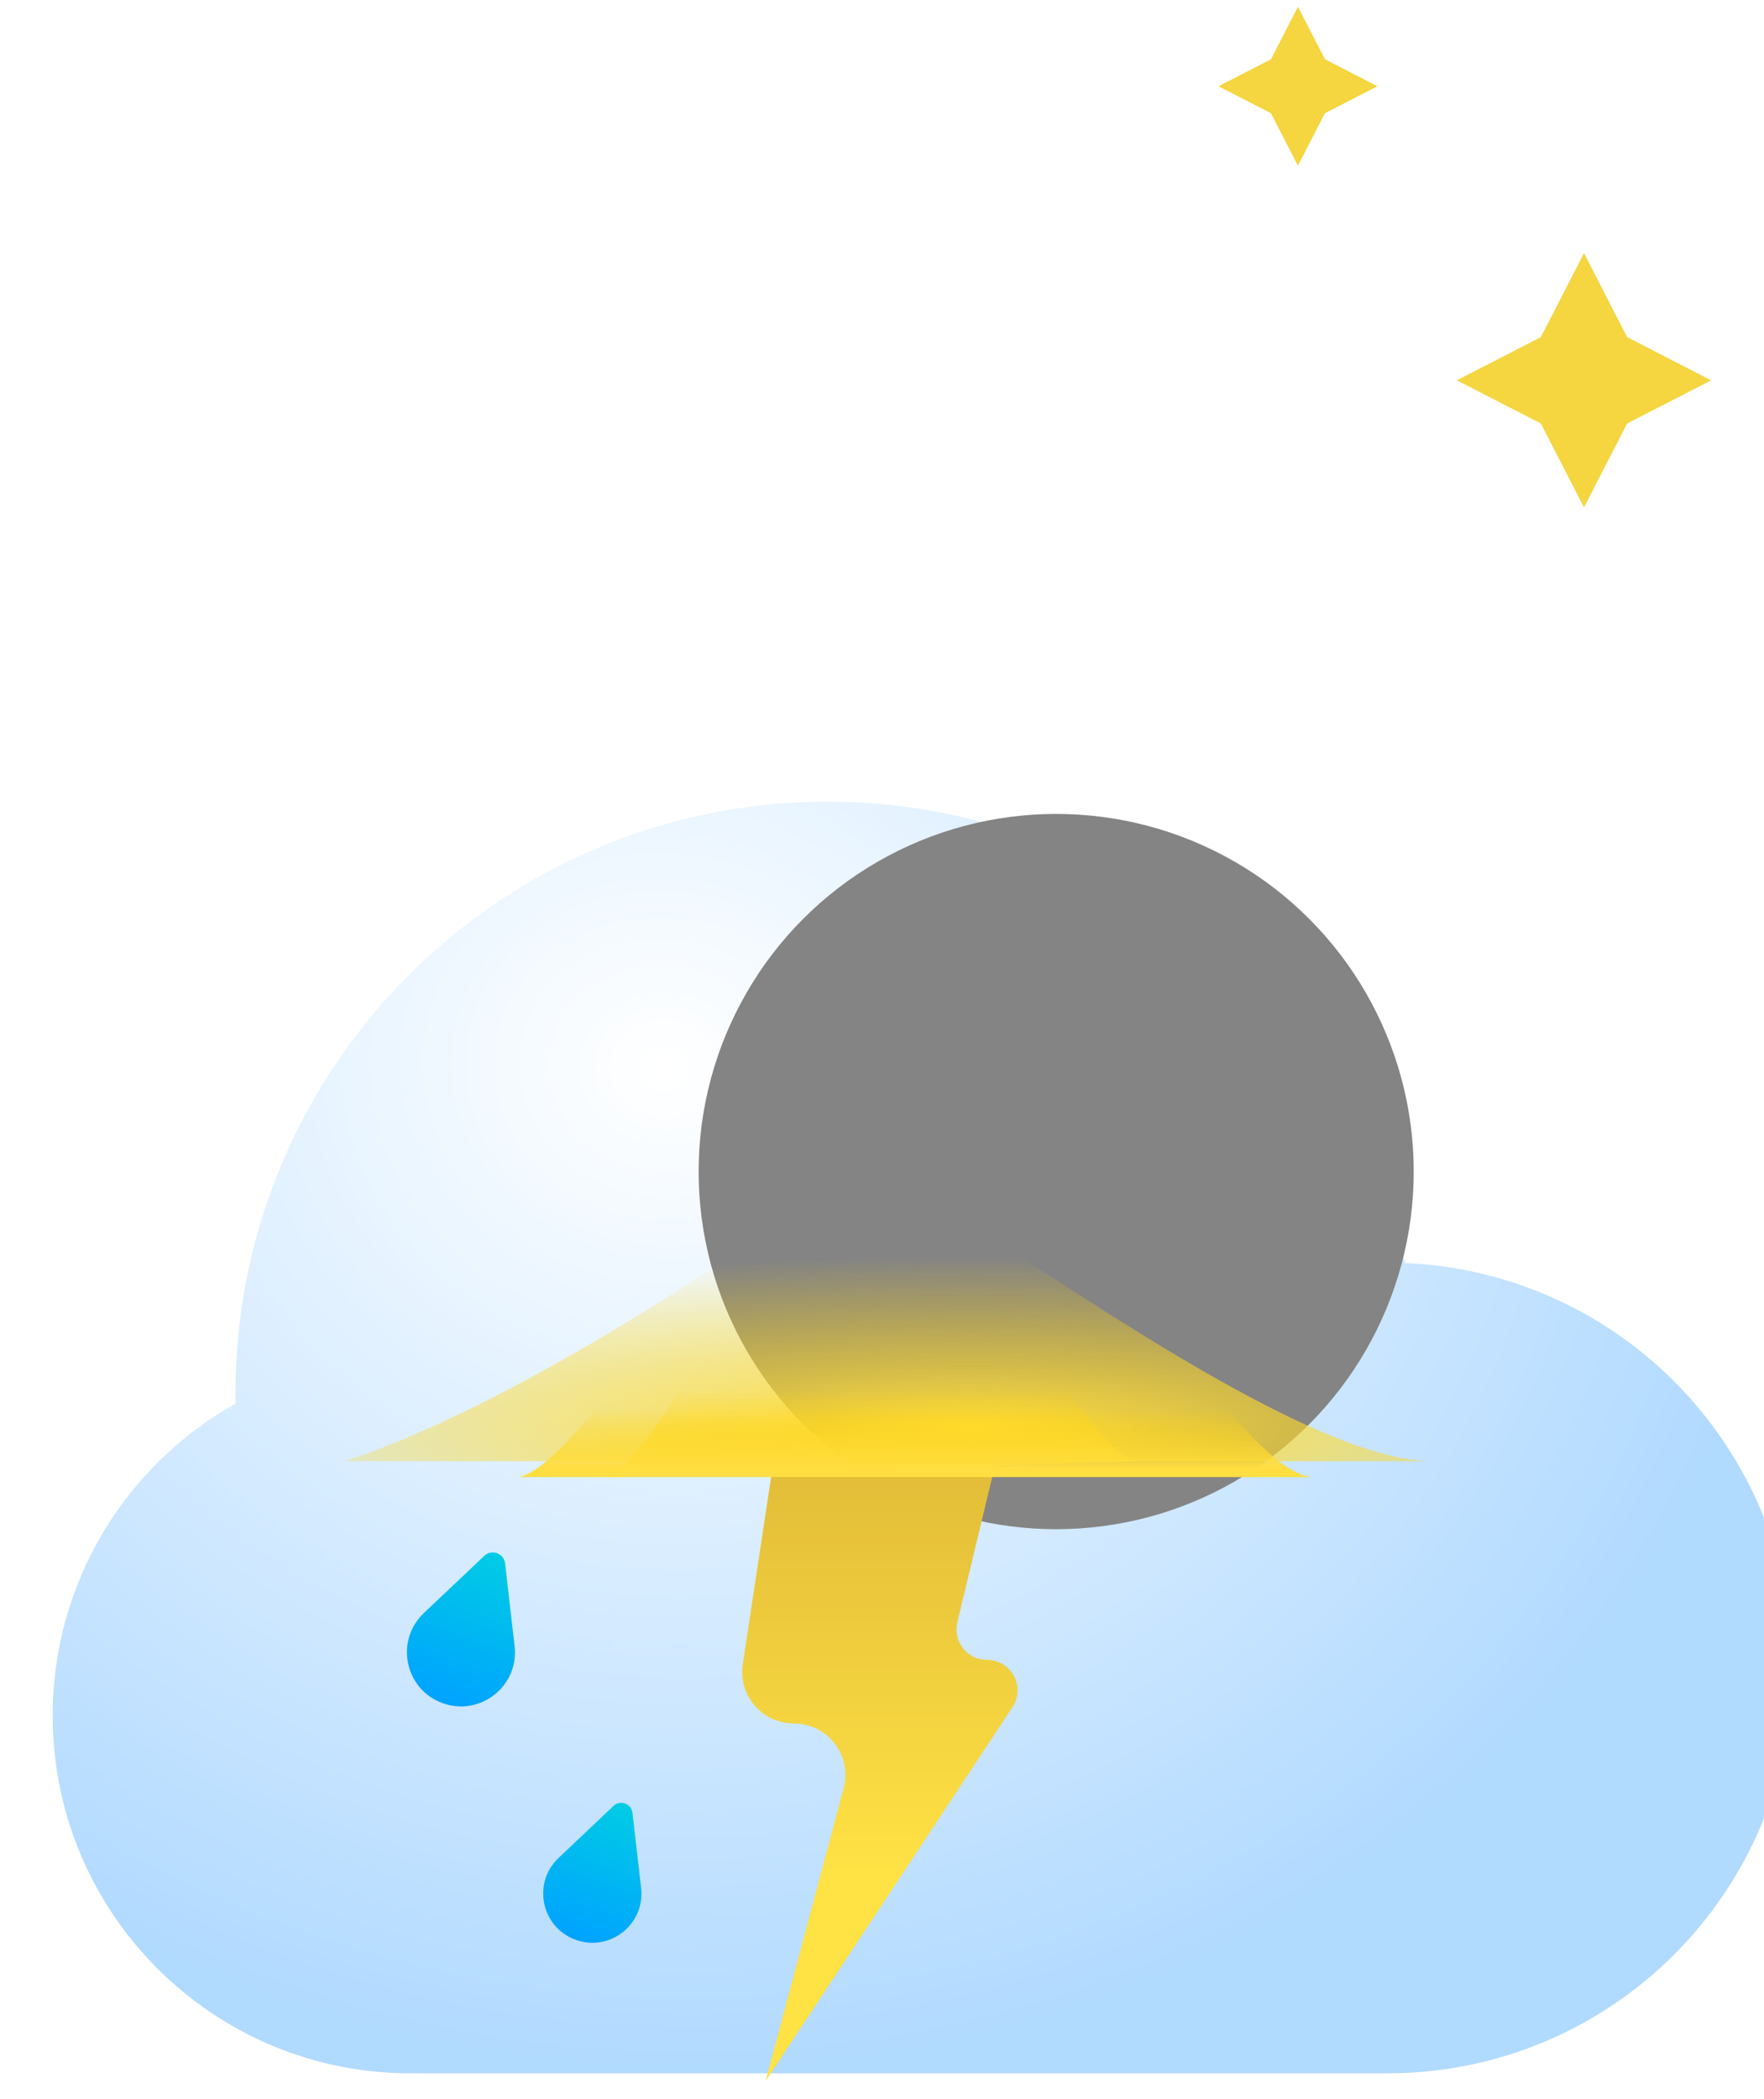 <?xml version="1.0" encoding="utf-8"?>
<svg viewBox="214.577 82.475 51.887 61.726" xmlns="http://www.w3.org/2000/svg">
  <defs>
    <filter id="filter0_bdi_138_469" x="0" y="0.375" width="115.184" height="101.395" filterUnits="userSpaceOnUse" color-interpolation-filters="sRGB">
      <feFlood flood-opacity="0" result="BackgroundImageFix"/>
      <feGaussianBlur in="BackgroundImageFix" stdDeviation="8"/>
      <feComposite in2="SourceAlpha" operator="in" result="effect1_backgroundBlur_138_469"/>
      <feColorMatrix in="SourceAlpha" type="matrix" values="0 0 0 0 0 0 0 0 0 0 0 0 0 0 0 0 0 0 127 0" result="hardAlpha"/>
      <feOffset dy="16"/>
      <feGaussianBlur stdDeviation="16"/>
      <feColorMatrix type="matrix" values="0 0 0 0 0 0 0 0 0 0.202 0 0 0 0 0.388 0 0 0 0.2 0"/>
      <feBlend mode="normal" in2="effect1_backgroundBlur_138_469" result="effect2_dropShadow_138_469"/>
      <feBlend mode="normal" in="SourceGraphic" in2="effect2_dropShadow_138_469" result="shape"/>
      <feColorMatrix in="SourceAlpha" type="matrix" values="0 0 0 0 0 0 0 0 0 0 0 0 0 0 0 0 0 0 127 0" result="hardAlpha"/>
      <feOffset dx="1" dy="2"/>
      <feGaussianBlur stdDeviation="7"/>
      <feComposite in2="hardAlpha" operator="arithmetic" k2="-1" k3="1"/>
      <feColorMatrix type="matrix" values="0 0 0 0 1 0 0 0 0 1 0 0 0 0 1 0 0 0 1 0"/>
      <feBlend mode="normal" in2="shape" result="effect3_innerShadow_138_469"/>
    </filter>
    <radialGradient id="paint0_radial_138_469" cx="0" cy="0" r="1" gradientUnits="userSpaceOnUse" gradientTransform="translate(50.035 24.349) rotate(90.669) scale(29.408 33.559)">
      <stop stop-color="white"/>
      <stop offset="1" stop-color="#99CEFF"/>
    </radialGradient>
    <filter id="filter1_di_138_469" x="24" y="16.736" width="51.034" height="49.035" filterUnits="userSpaceOnUse" color-interpolation-filters="sRGB">
      <feFlood flood-opacity="0" result="BackgroundImageFix"/>
      <feColorMatrix in="SourceAlpha" type="matrix" values="0 0 0 0 0 0 0 0 0 0 0 0 0 0 0 0 0 0 127 0" result="hardAlpha"/>
      <feOffset dx="-2" dy="-10"/>
      <feGaussianBlur stdDeviation="3"/>
      <feColorMatrix type="matrix" values="0 0 0 0 0 0 0 0 0 0 0 0 0 0 0 0 0 0 0.22 0"/>
      <feBlend mode="normal" in2="BackgroundImageFix" result="effect1_dropShadow_138_469"/>
      <feBlend mode="normal" in="SourceGraphic" in2="effect1_dropShadow_138_469" result="shape"/>
      <feColorMatrix in="SourceAlpha" type="matrix" values="0 0 0 0 0 0 0 0 0 0 0 0 0 0 0 0 0 0 127 0" result="hardAlpha"/>
      <feOffset dx="22" dy="12"/>
      <feGaussianBlur stdDeviation="11"/>
      <feComposite in2="hardAlpha" operator="arithmetic" k2="-1" k3="1"/>
      <feColorMatrix type="matrix" values="0 0 0 0 1 0 0 0 0 1 0 0 0 0 1 0 0 0 0.74 0"/>
      <feBlend mode="normal" in2="shape" result="effect2_innerShadow_138_469"/>
    </filter>
    <linearGradient id="paint1_linear_138_469" x1="58.192" y1="53.77" x2="58.192" y2="65.923" gradientUnits="userSpaceOnUse">
      <stop stop-color="#E2BC38"/>
      <stop offset="1" stop-color="#FFE244"/>
    </linearGradient>
    <filter id="filter2_f_138_469" x="33.582" y="36.889" width="48.019" height="24.881" filterUnits="userSpaceOnUse" color-interpolation-filters="sRGB">
      <feFlood flood-opacity="0" result="BackgroundImageFix"/>
      <feBlend mode="normal" in="SourceGraphic" in2="BackgroundImageFix" result="shape"/>
      <feGaussianBlur stdDeviation="4" result="effect1_foregroundBlur_138_469"/>
    </filter>
    <radialGradient id="paint2_radial_138_469" cx="0" cy="0" r="1" gradientUnits="userSpaceOnUse" gradientTransform="translate(60.02 52.785) rotate(-90) scale(5.034 26.007)">
      <stop stop-color="#FFDE41"/>
      <stop offset="1" stop-color="#FFD200" stop-opacity="0"/>
    </radialGradient>
    <filter id="filter3_f_138_469" x="42.724" y="36.916" width="31.372" height="21.322" filterUnits="userSpaceOnUse" color-interpolation-filters="sRGB">
      <feFlood flood-opacity="0" result="BackgroundImageFix"/>
      <feBlend mode="normal" in="SourceGraphic" in2="BackgroundImageFix" result="shape"/>
      <feGaussianBlur stdDeviation="2" result="effect1_foregroundBlur_138_469"/>
    </filter>
    <linearGradient id="paint3_linear_138_469" x1="59.038" y1="53.978" x2="59.038" y2="52.261" gradientUnits="userSpaceOnUse">
      <stop stop-color="#FFDE41"/>
      <stop offset="1" stop-color="#FFD200" stop-opacity="0"/>
    </linearGradient>
    <filter id="filter4_f_138_469" x="45.295" y="39.72" width="23.659" height="18.517" filterUnits="userSpaceOnUse" color-interpolation-filters="sRGB">
      <feFlood flood-opacity="0" result="BackgroundImageFix"/>
      <feBlend mode="normal" in="SourceGraphic" in2="BackgroundImageFix" result="shape"/>
      <feGaussianBlur stdDeviation="2" result="effect1_foregroundBlur_138_469"/>
    </filter>
    <linearGradient id="paint4_linear_138_469" x1="57.559" y1="54.056" x2="57.559" y2="51.685" gradientUnits="userSpaceOnUse">
      <stop stop-color="#FFDE41"/>
      <stop offset="1" stop-color="#FFD200" stop-opacity="0"/>
    </linearGradient>
    <linearGradient id="paint5_linear_138_469" x1="46.224" y1="56.052" x2="44.465" y2="60.883" gradientUnits="userSpaceOnUse">
      <stop stop-color="#00D0E2"/>
      <stop offset="1" stop-color="#00A3FF"/>
    </linearGradient>
    <linearGradient id="paint6_linear_138_469" x1="49.977" y1="63.451" x2="48.378" y2="67.843" gradientUnits="userSpaceOnUse">
      <stop stop-color="#00D0E2"/>
      <stop offset="1" stop-color="#00A3FF"/>
    </linearGradient>
  </defs>
  <path d="M78.042 18.245L79.311 20.715L81.782 21.985L79.311 23.254L78.042 25.724L76.773 23.254L74.303 21.985L76.773 20.715L78.042 18.245Z" fill="#F5D540" transform="matrix(1, 0, 0, 1, 183.127, 71.674)"/>
  <path d="M69.628 11L70.422 12.544L71.966 13.337L70.422 14.13L69.628 15.674L68.835 14.13L67.291 13.337L68.835 12.544L69.628 11Z" fill="#F5D540" transform="matrix(1, 0, 0, 1, 183.127, 71.674)"/>
  <g filter="url(#filter0_bdi_138_469)" transform="matrix(1, 0, 0, 1, 183.127, 71.674)">
    <path fill-rule="evenodd" clip-rule="evenodd" d="M42.751 53.768C42.673 53.769 42.595 53.77 42.517 53.77C36.709 53.77 32 49.061 32 43.253C32 39.311 34.169 35.876 37.378 34.075C37.376 33.979 37.376 33.883 37.376 33.787C37.376 24.171 45.171 16.375 54.787 16.375C63.082 16.375 70.022 22.176 71.773 29.942C78.12 30.208 83.184 35.438 83.184 41.851C83.184 48.434 77.847 53.77 71.264 53.77H42.751V53.768Z" fill="url(#paint0_radial_138_469)" fill-opacity="0.77"/>
  </g>
  <g style="mix-blend-mode:soft-light" filter="url(#filter1_di_138_469)" transform="matrix(1, 0, 0, 1, 183.127, 71.674)">
    <circle cx="42.517" cy="43.253" r="10.517" fill="#848484"/>
  </g>
  <path d="M53.299 59.738L54.203 53.77H60.747L59.61 58.507C59.475 59.071 59.902 59.613 60.482 59.613C61.197 59.613 61.624 60.408 61.231 61.004L53.969 72L56.265 63.391C56.522 62.428 55.796 61.483 54.799 61.483C53.87 61.483 53.16 60.656 53.299 59.738Z" fill="url(#paint1_linear_138_469)" transform="matrix(1, 0, 0, 1, 183.127, 71.674)"/>
  <g filter="url(#filter2_f_138_469)" transform="matrix(1, 0, 0, 1, 183.127, 71.674)">
    <path d="M57.008 44.889C50.825 49.441 45.208 52.603 41.582 53.77H73.602C69.709 53.77 61.492 47.588 57.008 44.889Z" fill="url(#paint2_radial_138_469)"/>
  </g>
  <g style="mix-blend-mode:screen" filter="url(#filter3_f_138_469)" transform="matrix(1, 0, 0, 1, 183.127, 71.674)">
    <path d="M58.41 40.916C54.503 43.153 49.015 53.664 46.724 54.237H70.096C67.636 54.237 61.243 42.242 58.41 40.916Z" fill="url(#paint3_linear_138_469)"/>
  </g>
  <g style="mix-blend-mode:screen" filter="url(#filter4_f_138_469)" transform="matrix(1, 0, 0, 1, 183.127, 71.674)">
    <path d="M57.241 43.72C54.619 45.217 50.833 53.854 49.295 54.237L64.954 53.77C63.303 53.77 59.143 44.608 57.241 43.72Z" fill="url(#paint4_linear_138_469)"/>
  </g>
  <path d="M45.694 56.554C45.912 56.347 46.273 56.478 46.307 56.777L46.587 59.209C46.722 60.382 45.575 61.288 44.466 60.884C43.356 60.48 43.059 59.049 43.916 58.237L45.694 56.554Z" fill="url(#paint5_linear_138_469)" transform="matrix(1, 0, 0, 1, 183.127, 71.674)"/>
  <path d="M49.496 63.907C49.694 63.719 50.022 63.838 50.053 64.11L50.308 66.321C50.431 67.388 49.388 68.211 48.379 67.843C47.37 67.476 47.1 66.175 47.88 65.437L49.496 63.907Z" fill="url(#paint6_linear_138_469)" transform="matrix(1, 0, 0, 1, 183.127, 71.674)"/>
</svg>